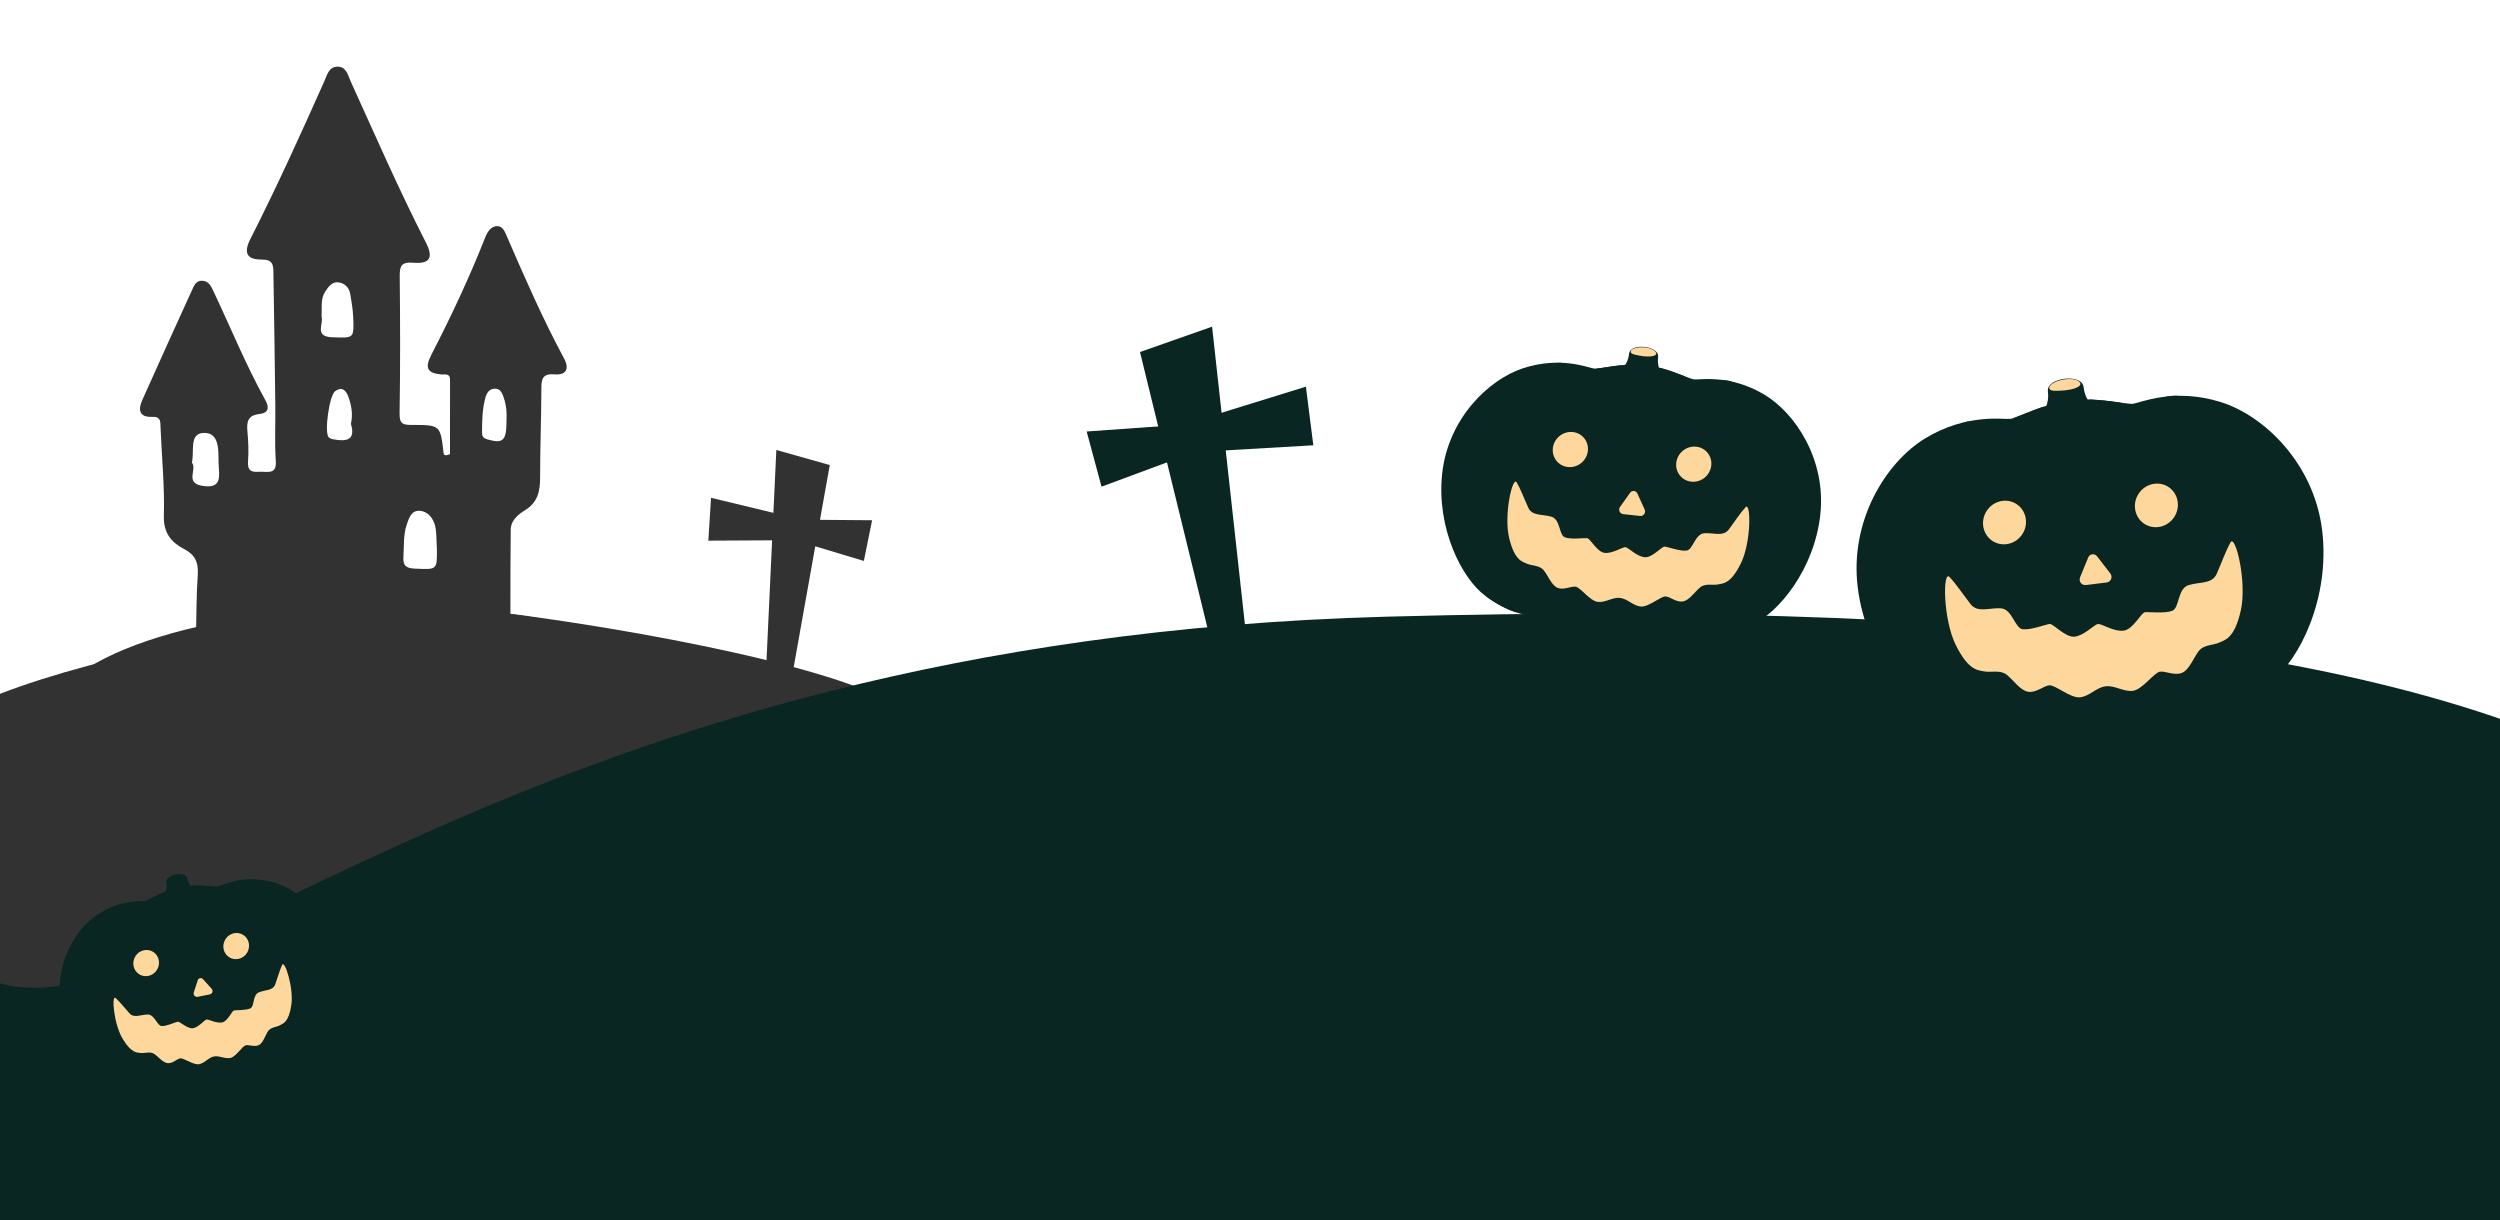 <svg width="375" height="183" viewBox="0 0 375 183" fill="none" xmlns="http://www.w3.org/2000/svg">
<g clip-path="url(#clip0_568_28147)">
<g clip-path="url(#clip1_568_28147)">
<path d="M75.462 86.397C74.75 86.058 74.042 85.706 73.334 85.358C73.465 85.43 74.389 85.918 75.877 86.656C75.742 86.554 75.606 86.465 75.462 86.393V86.397Z" fill="#2D2D2D"/>
<path d="M-11 110.5C-5.057 103.3 22.541 97.167 35.597 95L41 157H-11V110.5Z" fill="#323232"/>
<rect x="26" y="98" width="60" height="39" fill="#323232"/>
<path d="M137 107.5C129.229 100.3 93.138 94.167 76.065 92L69 154H137V107.5Z" fill="#323232"/>
<ellipse cx="58.5" cy="108.5" rx="51.5" ry="17.5" fill="#323232"/>
<path d="M58.419 96.341C58.995 96.234 59.429 96.323 59.577 96.865C59.756 97.515 59.191 97.634 58.728 97.801C57.373 98.29 56.025 98.778 54.67 99.273L82.915 98.349C80.456 97.974 77.336 97.271 73.403 96.043C59.12 91.592 32.401 100 32.401 100L47.32 99.511C50.82 97.95 54.587 97.044 58.413 96.335L58.419 96.341Z" fill="#323232"/>
<path d="M32.407 100C32.407 100 59.126 91.598 73.409 96.043C77.342 97.265 80.456 97.968 82.921 98.349L85.714 98.26C85.636 98.039 85.642 97.694 85.636 97.08C85.636 96.299 85.636 95.525 85.636 94.744H55.115L33.209 99.058C33.096 99.475 32.877 99.827 32.413 99.994L32.407 100Z" fill="#323232"/>
<path d="M59.583 96.866C59.435 96.324 58.995 96.234 58.425 96.341C54.598 97.051 50.831 97.95 47.332 99.517L54.682 99.279C56.03 98.784 57.385 98.29 58.74 97.807C59.203 97.641 59.767 97.521 59.589 96.872L59.583 96.866Z" fill="#323232"/>
<path d="M94.711 96.725C98.181 96.832 99.304 96.081 99.304 96.081L93.707 96.266C93.814 96.558 94.07 96.617 94.711 96.731V96.725Z" fill="#323232"/>
<path d="M94.712 96.725C94.076 96.611 93.814 96.552 93.707 96.26L90.915 96.349C92.412 96.582 93.666 96.689 94.712 96.719V96.725Z" fill="#323232"/>
<path d="M124.466 69.758L118.653 102.311L114.846 101.86L116.45 67.496L124.466 69.758Z" fill="#323232"/>
<path d="M130.816 78.037L120.257 77.952L106.655 74.67L106.25 81.099L119.234 81.03L129.578 84.142L130.816 78.037Z" fill="#323232"/>
</g>
<path d="M208 92.5C306.035 89.85 368.899 98.649 402.234 120.871L414 163.008L363.996 202L0 188.793V147.5C27.208 155.047 78.5 96 208 92.5Z" fill="#092622"/>
<path d="M333.114 60.31C326.086 58.111 320.964 60.444 319.963 60.567C318.962 60.69 314.574 59.557 310.603 60.018C310.603 60.018 310.575 60.021 310.559 60.023C310.543 60.025 310.532 60.027 310.516 60.029C306.545 60.54 302.559 62.71 301.568 62.832C300.577 62.954 295.038 61.935 288.748 65.773C282.946 69.312 277.42 78.049 278.658 88.104C279.896 98.16 286.629 106.171 291.617 108.276C296.605 110.38 299.604 110.011 300.938 109.847C302.271 109.683 308.098 111.328 316.704 110.285C316.704 110.285 316.731 110.282 316.748 110.28C316.764 110.278 316.775 110.276 316.791 110.274C325.399 109.198 330.658 106.187 331.981 106.024C333.303 105.861 336.307 105.492 340.642 102.239C344.97 98.987 349.557 89.576 348.32 79.526C347.082 69.476 339.601 62.341 333.114 60.31Z" fill="#092622"/>
<path d="M306.391 61.05C304.456 61.711 302.835 62.455 301.979 62.727C300.259 66.075 295.992 73.467 295.512 85.002C295.132 94.078 299.543 103.649 303.429 110.081C304.979 110.285 307.133 110.553 309.787 110.616C296.142 92.269 302.335 66.431 306.385 61.045L306.391 61.05Z" fill="#092622"/>
<path d="M297.627 109.912C292.338 105.186 288.123 98.366 286.946 86.746C285.855 75.955 291.106 67.675 295.354 63.187C294.599 63.336 293.993 63.616 293.369 63.977C291.578 65.004 290.074 66.473 288.975 68.226C285.667 73.532 282.95 79.821 283.206 86.528C283.516 94.786 287.785 103.206 291.933 108.4C294.271 109.352 296.162 109.764 297.633 109.911L297.627 109.912Z" fill="#092622"/>
<path d="M328.345 107.358C330.598 100.164 332.657 89.613 330.047 80.755C326.652 69.247 320.389 63.073 318.099 60.398C316.851 60.223 315.169 59.98 313.389 59.927C318.45 63.474 331.453 87.682 322.341 109.248C324.775 108.648 326.783 107.95 328.345 107.358Z" fill="#092622"/>
<path d="M338.749 103.536C341.734 97.542 344.165 87.763 342.37 79.238C340.81 71.824 335.694 65.721 330.513 61.149C329.571 60.32 328.442 59.725 327.221 59.458C326.244 59.239 325.864 59.386 324.862 59.499C330.076 62.81 337.236 69.579 338.8 80.356C340.505 92.089 337.966 99.785 333.87 105.688C335.103 105.381 336.748 104.783 338.759 103.529L338.749 103.536Z" fill="#092622"/>
<path d="M334.587 81.352C333.858 82.629 333.206 84.489 332.513 86.057C331.82 87.626 330.007 87.257 328.302 87.763C326.596 88.269 326.956 91.191 325.83 91.625C324.703 92.059 322.311 91.763 321.733 91.834C321.154 91.905 319.99 94.419 318.538 94.597C317.086 94.776 315.378 93.615 314.73 93.593L314.728 93.583C314.728 93.583 314.705 93.586 314.691 93.593C314.682 93.594 314.667 93.591 314.653 93.593L314.654 93.602C314.03 93.781 312.603 95.328 311.203 95.501C309.804 95.673 308.012 93.523 307.433 93.595C306.854 93.666 304.601 94.535 303.408 94.386C302.21 94.238 301.85 91.316 300.073 91.239C298.296 91.162 296.626 91.959 295.574 90.606C294.521 89.252 293.437 87.607 292.42 86.545C291.403 85.482 291.434 92.894 293.389 96.802C295.344 100.711 296.796 100.532 297.701 100.721C298.609 100.905 300.021 100.435 301.002 101.206C301.983 101.977 303.067 103.623 304.265 103.771C305.463 103.919 306.513 102.903 307.386 102.795C308.259 102.688 310.577 104.772 312.029 104.594C313.481 104.415 314.407 103.137 315.838 102.942C317.273 102.785 318.495 103.797 319.933 103.62C321.371 103.443 323.128 100.857 324.001 100.749C324.874 100.642 326.14 101.378 327.265 100.938C328.392 100.504 329.044 98.645 329.809 97.659C330.574 96.673 332.057 96.791 332.894 96.387C333.731 95.989 335.178 95.81 336.126 91.54C337.074 87.274 335.302 80.077 334.578 81.353L334.587 81.352Z" fill="#FED79C"/>
<path d="M313.231 83.621L312.012 86.596C311.765 87.193 312.252 87.834 312.889 87.755L315.991 87.373C316.639 87.294 316.949 86.538 316.548 86.02L314.557 83.441C314.189 82.969 313.455 83.065 313.225 83.622L313.231 83.621Z" fill="#FED79C"/>
<path d="M306.51 63.409C307.694 62.84 307.898 64.5 309.083 63.931C310.267 63.363 311.293 64.921 312.013 63.993C312.733 63.065 313.555 62.964 314.305 62.237C315.05 61.517 312.895 60.971 312.534 58.041C312.279 55.971 306.929 56.629 307.184 58.7C307.345 60.009 307.025 60.821 306.538 61.932C306.05 63.043 306.51 63.409 306.51 63.409Z" fill="#092622"/>
<path d="M308.009 58.605C307.181 58.568 307.085 57.879 308.269 57.31C309.453 56.742 311.392 56.648 311.964 57.345C312.537 58.047 310.53 58.711 308.009 58.605Z" fill="#FED79C"/>
<path d="M308.568 63.156C309.006 61.912 309.186 61.401 309.65 61.761C310.114 62.12 310.727 63.73 311.039 62.852C311.351 61.974 310.784 60.782 311.249 61.147C311.714 61.512 312.274 62.7 312.122 61.462C311.969 60.224 311.351 58.616 311.714 58.148C312.076 57.681 312.62 60.978 314.093 61.636C314.009 62.069 313.147 63.015 312.739 63.065C312.331 63.115 312.019 63.993 311.605 64.044C311.192 64.095 309.809 63.003 309.446 63.471C309.084 63.938 308.262 64.039 308.573 63.155L308.568 63.156Z" fill="#092622"/>
<path d="M303.189 80.352C304.306 78.911 304.088 76.859 302.701 75.769C301.313 74.679 299.283 74.963 298.166 76.404C297.048 77.845 297.267 79.896 298.654 80.986C300.041 82.076 302.071 81.792 303.189 80.352Z" fill="#FED79C"/>
<path d="M325.972 77.784C327.089 76.344 326.871 74.292 325.484 73.202C324.097 72.112 322.066 72.396 320.949 73.837C319.831 75.277 320.05 77.329 321.437 78.419C322.824 79.509 324.855 79.225 325.972 77.784Z" fill="#FED79C"/>
<path d="M264.582 59.151C259.428 56.107 254.942 57.002 254.126 56.914C253.311 56.825 250.048 55.114 246.82 54.742C246.82 54.742 246.798 54.739 246.785 54.738C246.772 54.737 246.763 54.736 246.749 54.734C243.512 54.402 239.954 55.379 239.148 55.292C238.341 55.205 234.146 53.37 228.456 55.239C223.207 56.963 217.212 62.852 216.325 71.04C215.438 79.228 219.279 86.818 222.837 89.41C226.394 92.001 228.836 92.266 229.922 92.383C231.007 92.501 235.313 94.885 242.318 95.657C242.318 95.657 242.34 95.659 242.354 95.661C242.367 95.662 242.376 95.663 242.389 95.665C249.401 96.41 254.122 95.004 255.199 95.12C256.276 95.237 258.722 95.502 262.756 93.732C266.786 91.962 272.163 85.366 273.049 77.182C273.935 68.999 269.339 61.963 264.582 59.151Z" fill="#092622"/>
<path d="M243.294 54.776C241.64 54.94 240.219 55.228 239.491 55.285C237.508 57.615 232.759 62.673 230.238 71.713C228.253 78.826 229.967 87.219 231.848 93.031C233.037 93.48 234.692 94.092 236.781 94.634C229.387 77.581 239.085 58.282 243.29 54.772L243.294 54.776Z" fill="#092622"/>
<path d="M227.289 91.819C223.98 87.098 221.91 80.918 223.136 71.503C224.275 62.76 229.968 57.181 234.163 54.419C233.538 54.396 233.006 54.505 232.445 54.675C230.837 55.155 229.374 56.039 228.179 57.222C224.576 60.807 221.258 65.281 220.216 70.636C218.929 77.229 220.744 84.685 223.063 89.566C224.737 90.753 226.156 91.43 227.293 91.82L227.289 91.819Z" fill="#092622"/>
<path d="M252.075 95.501C255.192 90.225 258.781 82.257 258.36 74.763C257.809 65.025 253.998 58.976 252.682 56.434C251.727 56.064 250.441 55.559 249.042 55.187C252.389 58.933 258.186 80.505 246.971 95.882C249.009 95.859 250.728 95.68 252.075 95.501Z" fill="#092622"/>
<path d="M261.017 94.407C264.493 90.217 268.232 82.929 268.394 75.849C268.536 69.692 265.62 63.912 262.367 59.332C261.776 58.501 260.993 57.821 260.077 57.383C259.344 57.029 259.016 57.074 258.202 56.977C261.714 60.566 266.123 67.251 265.361 76.071C264.532 85.673 261.095 91.293 256.757 95.204C257.79 95.19 259.202 95.023 261.027 94.403L261.017 94.407Z" fill="#092622"/>
<path d="M261.839 76.078C261.025 76.954 260.164 78.304 259.324 79.416C258.484 80.529 257.118 79.901 255.674 79.985C254.231 80.069 253.973 82.448 253.001 82.583C252.029 82.717 250.191 82.038 249.72 81.987C249.249 81.936 247.861 83.709 246.678 83.581C245.496 83.453 244.36 82.217 243.851 82.08L243.852 82.072C243.852 82.072 243.833 82.07 243.821 82.072C243.813 82.072 243.802 82.066 243.79 82.065L243.789 82.073C243.263 82.098 241.846 83.058 240.706 82.935C239.566 82.811 238.548 80.778 238.076 80.727C237.605 80.675 235.661 80.945 234.744 80.606C233.823 80.266 234.081 77.887 232.688 77.496C231.296 77.105 229.827 77.426 229.245 76.159C228.663 74.893 228.111 73.39 227.503 72.36C226.895 71.331 225.544 77.202 226.366 80.658C227.188 84.114 228.37 84.242 229.051 84.56C229.736 84.874 230.94 84.764 231.573 85.557C232.207 86.349 232.759 87.852 233.68 88.192C234.601 88.532 235.62 87.922 236.331 87.999C237.042 88.076 238.49 90.156 239.672 90.284C240.854 90.412 241.824 89.573 242.993 89.684C244.158 89.826 244.937 90.854 246.108 90.981C247.278 91.108 249.149 89.387 249.86 89.464C250.571 89.541 251.436 90.359 252.409 90.22C253.381 90.085 254.242 88.735 255.031 88.097C255.819 87.458 256.971 87.827 257.708 87.663C258.444 87.503 259.623 87.63 261.166 84.426C262.708 81.227 262.641 75.201 261.831 76.077L261.839 76.078Z" fill="#FED79C"/>
<path d="M244.519 73.911L243.002 76.039C242.695 76.466 242.963 77.063 243.481 77.119L246.007 77.393C246.534 77.45 246.92 76.91 246.699 76.426L245.602 74.015C245.398 73.573 244.8 73.513 244.514 73.91L244.519 73.911Z" fill="#FED79C"/>
<path d="M242.951 56.666C243.994 56.435 243.848 57.787 244.89 57.557C245.933 57.327 246.456 58.751 247.198 58.15C247.94 57.549 248.609 57.621 249.338 57.186C250.061 56.754 248.457 55.922 248.715 53.536C248.898 51.85 244.542 51.378 244.359 53.064C244.244 54.13 243.84 54.713 243.248 55.502C242.656 56.291 242.951 56.666 242.951 56.666Z" fill="#092622"/>
<path d="M245.027 53.141C244.379 52.958 244.431 52.395 245.474 52.165C246.516 51.935 248.068 52.221 248.391 52.878C248.714 53.541 247.003 53.694 245.027 53.141Z" fill="#FED79C"/>
<path d="M244.626 56.846C245.204 55.943 245.441 55.572 245.742 55.943C246.043 56.314 246.229 57.701 246.638 57.064C247.048 56.427 246.821 55.379 247.121 55.754C247.421 56.129 247.644 57.173 247.753 56.165C247.863 55.157 247.672 53.77 248.046 53.467C248.419 53.165 248.238 55.875 249.282 56.669C249.134 56.996 248.277 57.585 247.944 57.549C247.612 57.513 247.202 58.15 246.866 58.113C246.529 58.077 245.637 56.956 245.263 57.258C244.89 57.561 244.221 57.488 244.631 56.847L244.626 56.846Z" fill="#092622"/>
<path d="M237.176 69.459C238.328 68.526 238.535 66.862 237.64 65.741C236.745 64.621 235.085 64.469 233.933 65.402C232.781 66.335 232.574 67.999 233.469 69.119C234.364 70.239 236.024 70.391 237.176 69.459Z" fill="#FED79C"/>
<path d="M255.686 71.656C256.837 70.723 257.045 69.059 256.15 67.939C255.254 66.818 253.595 66.666 252.443 67.599C251.291 68.532 251.083 70.196 251.979 71.316C252.874 72.436 254.534 72.588 255.686 71.656Z" fill="#FED79C"/>
<path d="M40.512 132.214C36.213 131.213 33.255 132.835 32.662 132.953C32.069 133.072 29.395 132.589 27.042 133.042C27.042 133.042 27.026 133.045 27.016 133.047C27.007 133.049 27 133.05 26.991 133.052C24.64 133.534 22.353 135.009 21.767 135.126C21.18 135.243 17.823 134.88 14.234 137.455C10.923 139.828 8.008 145.297 9.196 151.253C10.384 157.209 14.765 161.699 17.84 162.735C20.916 163.771 22.692 163.417 23.482 163.259C24.272 163.102 27.828 163.826 32.927 162.819C32.927 162.819 32.943 162.816 32.952 162.814C32.962 162.812 32.969 162.811 32.978 162.809C38.076 161.782 41.086 159.748 41.869 159.592C42.652 159.436 44.432 159.081 46.878 156.944C49.321 154.807 51.644 148.978 50.457 143.025C49.27 137.072 44.48 133.14 40.512 132.214Z" fill="#092622"/>
<path d="M24.569 133.848C23.442 134.33 22.506 134.847 22.006 135.048C21.127 137.125 18.905 141.734 19.132 148.651C19.309 154.093 22.371 159.618 24.98 163.29C25.916 163.343 27.216 163.408 28.805 163.327C19.831 152.967 22.384 137.246 24.565 133.846L24.569 133.848Z" fill="#092622"/>
<path d="M21.505 163.447C18.133 160.857 15.31 156.968 14.089 150.074C12.957 143.672 15.727 138.488 18.067 135.617C17.622 135.739 17.272 135.934 16.915 136.177C15.89 136.87 15.057 137.816 14.478 138.913C12.736 142.232 11.392 146.112 11.844 150.11C12.397 155.033 15.323 159.876 18.034 162.796C19.474 163.261 20.623 163.424 21.509 163.446L21.505 163.447Z" fill="#092622"/>
<path d="M39.755 160.553C40.781 156.152 41.543 149.754 39.588 144.574C37.047 137.846 33.028 134.435 31.54 132.937C30.786 132.888 29.77 132.818 28.703 132.865C31.886 134.76 40.737 148.653 36.249 161.95C37.678 161.483 38.847 160.977 39.755 160.553Z" fill="#092622"/>
<path d="M45.804 157.806C47.322 154.09 48.34 148.136 46.888 143.12C45.625 138.757 42.295 135.337 38.994 132.834C38.394 132.381 37.693 132.075 36.952 131.97C36.358 131.883 36.137 131.987 35.543 132.099C38.807 133.846 43.388 137.574 44.803 143.947C46.344 150.885 45.17 155.599 42.984 159.31C43.707 159.071 44.663 158.641 45.81 157.802L45.804 157.806Z" fill="#092622"/>
<path d="M42.327 144.728C41.948 145.524 41.641 146.665 41.296 147.633C40.952 148.601 39.852 148.462 38.855 148.84C37.858 149.218 38.203 150.949 37.549 151.259C36.895 151.569 35.452 151.498 35.109 151.566C34.766 151.635 34.182 153.189 33.322 153.36C32.462 153.532 31.389 152.914 31.001 152.929L31 152.924C31 152.924 30.986 152.927 30.978 152.931C30.972 152.932 30.963 152.931 30.955 152.933L30.956 152.938C30.591 153.073 29.807 154.061 28.978 154.227C28.149 154.392 26.982 153.187 26.639 153.255C26.297 153.324 24.988 153.943 24.268 153.907C23.545 153.872 23.2 152.141 22.135 152.175C21.069 152.208 20.106 152.758 19.417 151.996C18.727 151.234 18.006 150.299 17.351 149.709C16.695 149.119 17.044 153.549 18.387 155.798C19.729 158.047 20.589 157.876 21.138 157.948C21.69 158.018 22.513 157.674 23.133 158.092C23.754 158.509 24.475 159.444 25.198 159.479C25.921 159.514 26.504 158.86 27.021 158.757C27.538 158.654 29.016 159.797 29.876 159.626C30.736 159.454 31.233 158.649 32.079 158.469C32.93 158.311 33.706 158.862 34.558 158.692C35.409 158.522 36.344 156.898 36.862 156.795C37.379 156.692 38.168 157.075 38.822 156.762C39.476 156.453 39.783 155.312 40.196 154.689C40.609 154.065 41.502 154.07 41.984 153.791C42.466 153.516 43.323 153.345 43.7 150.75C44.077 148.158 42.697 143.934 42.321 144.729L42.327 144.728Z" fill="#FED79C"/>
<path d="M29.664 147.036L29.067 148.869C28.946 149.237 29.266 149.598 29.643 149.523L31.481 149.156C31.864 149.08 32.016 148.614 31.754 148.323L30.448 146.87C30.208 146.604 29.773 146.694 29.66 147.037L29.664 147.036Z" fill="#FED79C"/>
<path d="M24.746 135.252C25.428 134.86 25.624 135.843 26.307 135.45C26.989 135.058 27.672 135.944 28.061 135.357C28.45 134.77 28.937 134.673 29.353 134.205C29.767 133.742 28.454 133.511 28.108 131.776C27.863 130.549 24.695 131.181 24.939 132.407C25.094 133.183 24.939 133.683 24.697 134.368C24.455 135.054 24.746 135.252 24.746 135.252Z" fill="#092622"/>
<path d="M25.427 132.315C24.93 132.33 24.842 131.922 25.525 131.53C26.207 131.137 27.362 130.995 27.735 131.386C28.108 131.78 26.939 132.267 25.427 132.315Z" fill="#092622"/>
<path d="M25.964 135.008C26.171 134.245 26.256 133.932 26.549 134.126C26.843 134.32 27.28 135.255 27.428 134.716C27.575 134.178 27.183 133.49 27.477 133.688C27.771 133.886 28.159 134.571 28.013 133.837C27.867 133.104 27.426 132.17 27.622 131.875C27.817 131.579 28.29 133.526 29.2 133.854C29.168 134.116 28.695 134.72 28.453 134.768C28.212 134.816 28.064 135.355 27.819 135.404C27.574 135.453 26.699 134.862 26.503 135.157C26.307 135.453 25.821 135.55 25.967 135.008L25.964 135.008Z" fill="#092622"/>
<path d="M23.513 145.529C24.117 144.618 23.895 143.401 23.017 142.811C22.14 142.221 20.939 142.482 20.335 143.393C19.731 144.304 19.953 145.52 20.831 146.11C21.708 146.7 22.909 146.44 23.513 145.529Z" fill="#FED79C"/>
<path d="M37.02 142.978C37.624 142.067 37.402 140.85 36.524 140.26C35.646 139.671 34.445 139.931 33.841 140.842C33.238 141.753 33.46 142.969 34.337 143.559C35.215 144.149 36.416 143.889 37.02 142.978Z" fill="#FED79C"/>
<path d="M171 52.802L181.811 97L187 96.049L181.811 49L171 52.802Z" fill="#092622"/>
<path d="M163 64.724L177.492 63.69L195.885 58L197 66.793L179.164 67.828L165.23 73L163 64.724Z" fill="#092622"/>
</g>
<path d="M76.561 92.097C76.55 87.882 76.572 83.667 76.609 79.457C76.625 78.023 77.755 77.15 78.735 76.546C80.712 75.333 81.017 73.624 81.017 71.554C81.017 67.134 81.194 62.719 81.204 58.299C81.204 56.833 81.392 55.997 83.218 56.154C84.82 56.288 85.489 55.41 84.611 53.771C81.451 47.901 78.778 41.793 76.127 35.681C75.8 34.931 75.501 33.983 74.676 33.923C73.722 33.853 73.133 34.726 72.796 35.578C70.418 41.61 67.665 47.475 64.698 53.221C63.648 55.259 64.162 55.981 66.203 56.17C66.765 56.224 67.51 55.938 67.504 56.978C67.488 60.762 67.499 64.552 67.499 68.11C66.658 68.503 66.556 68.153 66.535 67.948C66.058 63.781 66.064 63.743 61.779 63.738C60.552 63.738 59.91 63.652 59.937 62.062C60.049 55.178 60.033 48.289 59.958 41.405C59.942 39.799 60.29 39.271 62.014 39.411C64.505 39.61 65.046 38.645 63.878 36.365C59.835 28.463 56.3 20.323 52.62 12.248C52.192 11.332 51.999 10.022 50.666 10C49.321 9.979 49.059 11.272 48.641 12.205C45.101 20.145 41.513 28.058 37.576 35.81C36.499 37.923 36.987 38.953 39.295 38.936C40.918 38.926 40.988 39.734 41.009 40.807C41.121 47.491 41.218 54.17 41.298 60.854C41.33 63.625 41.18 66.401 41.368 69.155C41.486 70.87 40.613 70.832 39.467 70.767C38.39 70.708 37.056 71.193 37.206 69.198C37.319 67.695 37.249 66.164 37.11 64.66C36.971 63.21 37.244 62.277 38.904 62.105C40.232 61.965 40.452 61.188 39.809 60.035C36.842 54.677 34.544 49 31.92 43.48C31.615 42.834 31.261 42.192 30.426 42.117C29.366 42.02 29.076 42.914 28.766 43.594C26.254 49.071 23.785 54.563 21.321 60.056C20.662 61.528 20.957 62.606 22.772 62.525C24.192 62.46 24.047 63.301 24.085 64.218C24.261 68.584 24.706 72.95 24.577 77.306C24.497 79.931 25.654 81.332 27.641 82.368C29.28 83.219 29.794 84.41 29.665 86.227C29.456 89.165 29.473 92.119 29.408 95.067C29.403 95.385 29.381 95.709 29.301 96L49.048 92.097H76.561ZM72.801 59.668C73.005 58.93 73.385 58.337 74.194 58.304C75.051 58.272 75.308 58.924 75.559 59.647C75.977 60.843 76.036 62.056 75.977 63.032C75.988 66.121 75.458 66.573 73.16 65.921C72.523 65.738 72.308 65.501 72.308 64.886C72.308 63.129 72.335 61.382 72.806 59.668H72.801ZM60.515 83.467C60.622 81.882 60.483 80.271 60.997 78.729C61.334 77.716 61.699 76.519 62.984 76.621C64.205 76.718 64.987 77.742 65.266 78.885C65.512 79.904 65.442 80.998 65.533 82.303C65.566 85.521 65.566 85.445 62.245 85.294C60.89 85.235 60.419 84.842 60.515 83.467ZM30.26 72.859C27.694 72.4 29.633 70.32 28.782 69.398C29.199 67.651 28.3 64.902 30.688 64.935C32.938 64.962 32.756 67.603 32.788 69.436C32.82 71.171 33.522 73.441 30.26 72.859ZM49.964 65.889C49.728 65.846 49.439 65.749 49.294 65.576C48.625 64.773 49.402 59.318 50.269 58.682C51.383 57.862 51.972 58.714 52.262 59.533C52.695 60.762 52.974 62.072 52.636 63.598C53.397 66.04 51.946 66.272 49.964 65.889ZM48.234 47.507C48.32 46.127 48.041 44.871 48.791 43.728C49.3 42.958 49.835 42.198 50.848 42.365C51.79 42.521 52.395 43.195 52.551 44.165C52.733 45.286 52.931 46.413 52.979 47.545C53.118 50.817 53.097 50.693 49.852 50.591C47.034 50.499 48.609 48.505 48.229 47.502L48.234 47.507Z" fill="#323232"/>
<defs>
<clipPath id="clip0_568_28147">
<rect width="375" height="183" fill="white"/>
</clipPath>
<clipPath id="clip1_568_28147">
<rect width="145" height="157" fill="white"/>
</clipPath>
</defs>
</svg>
